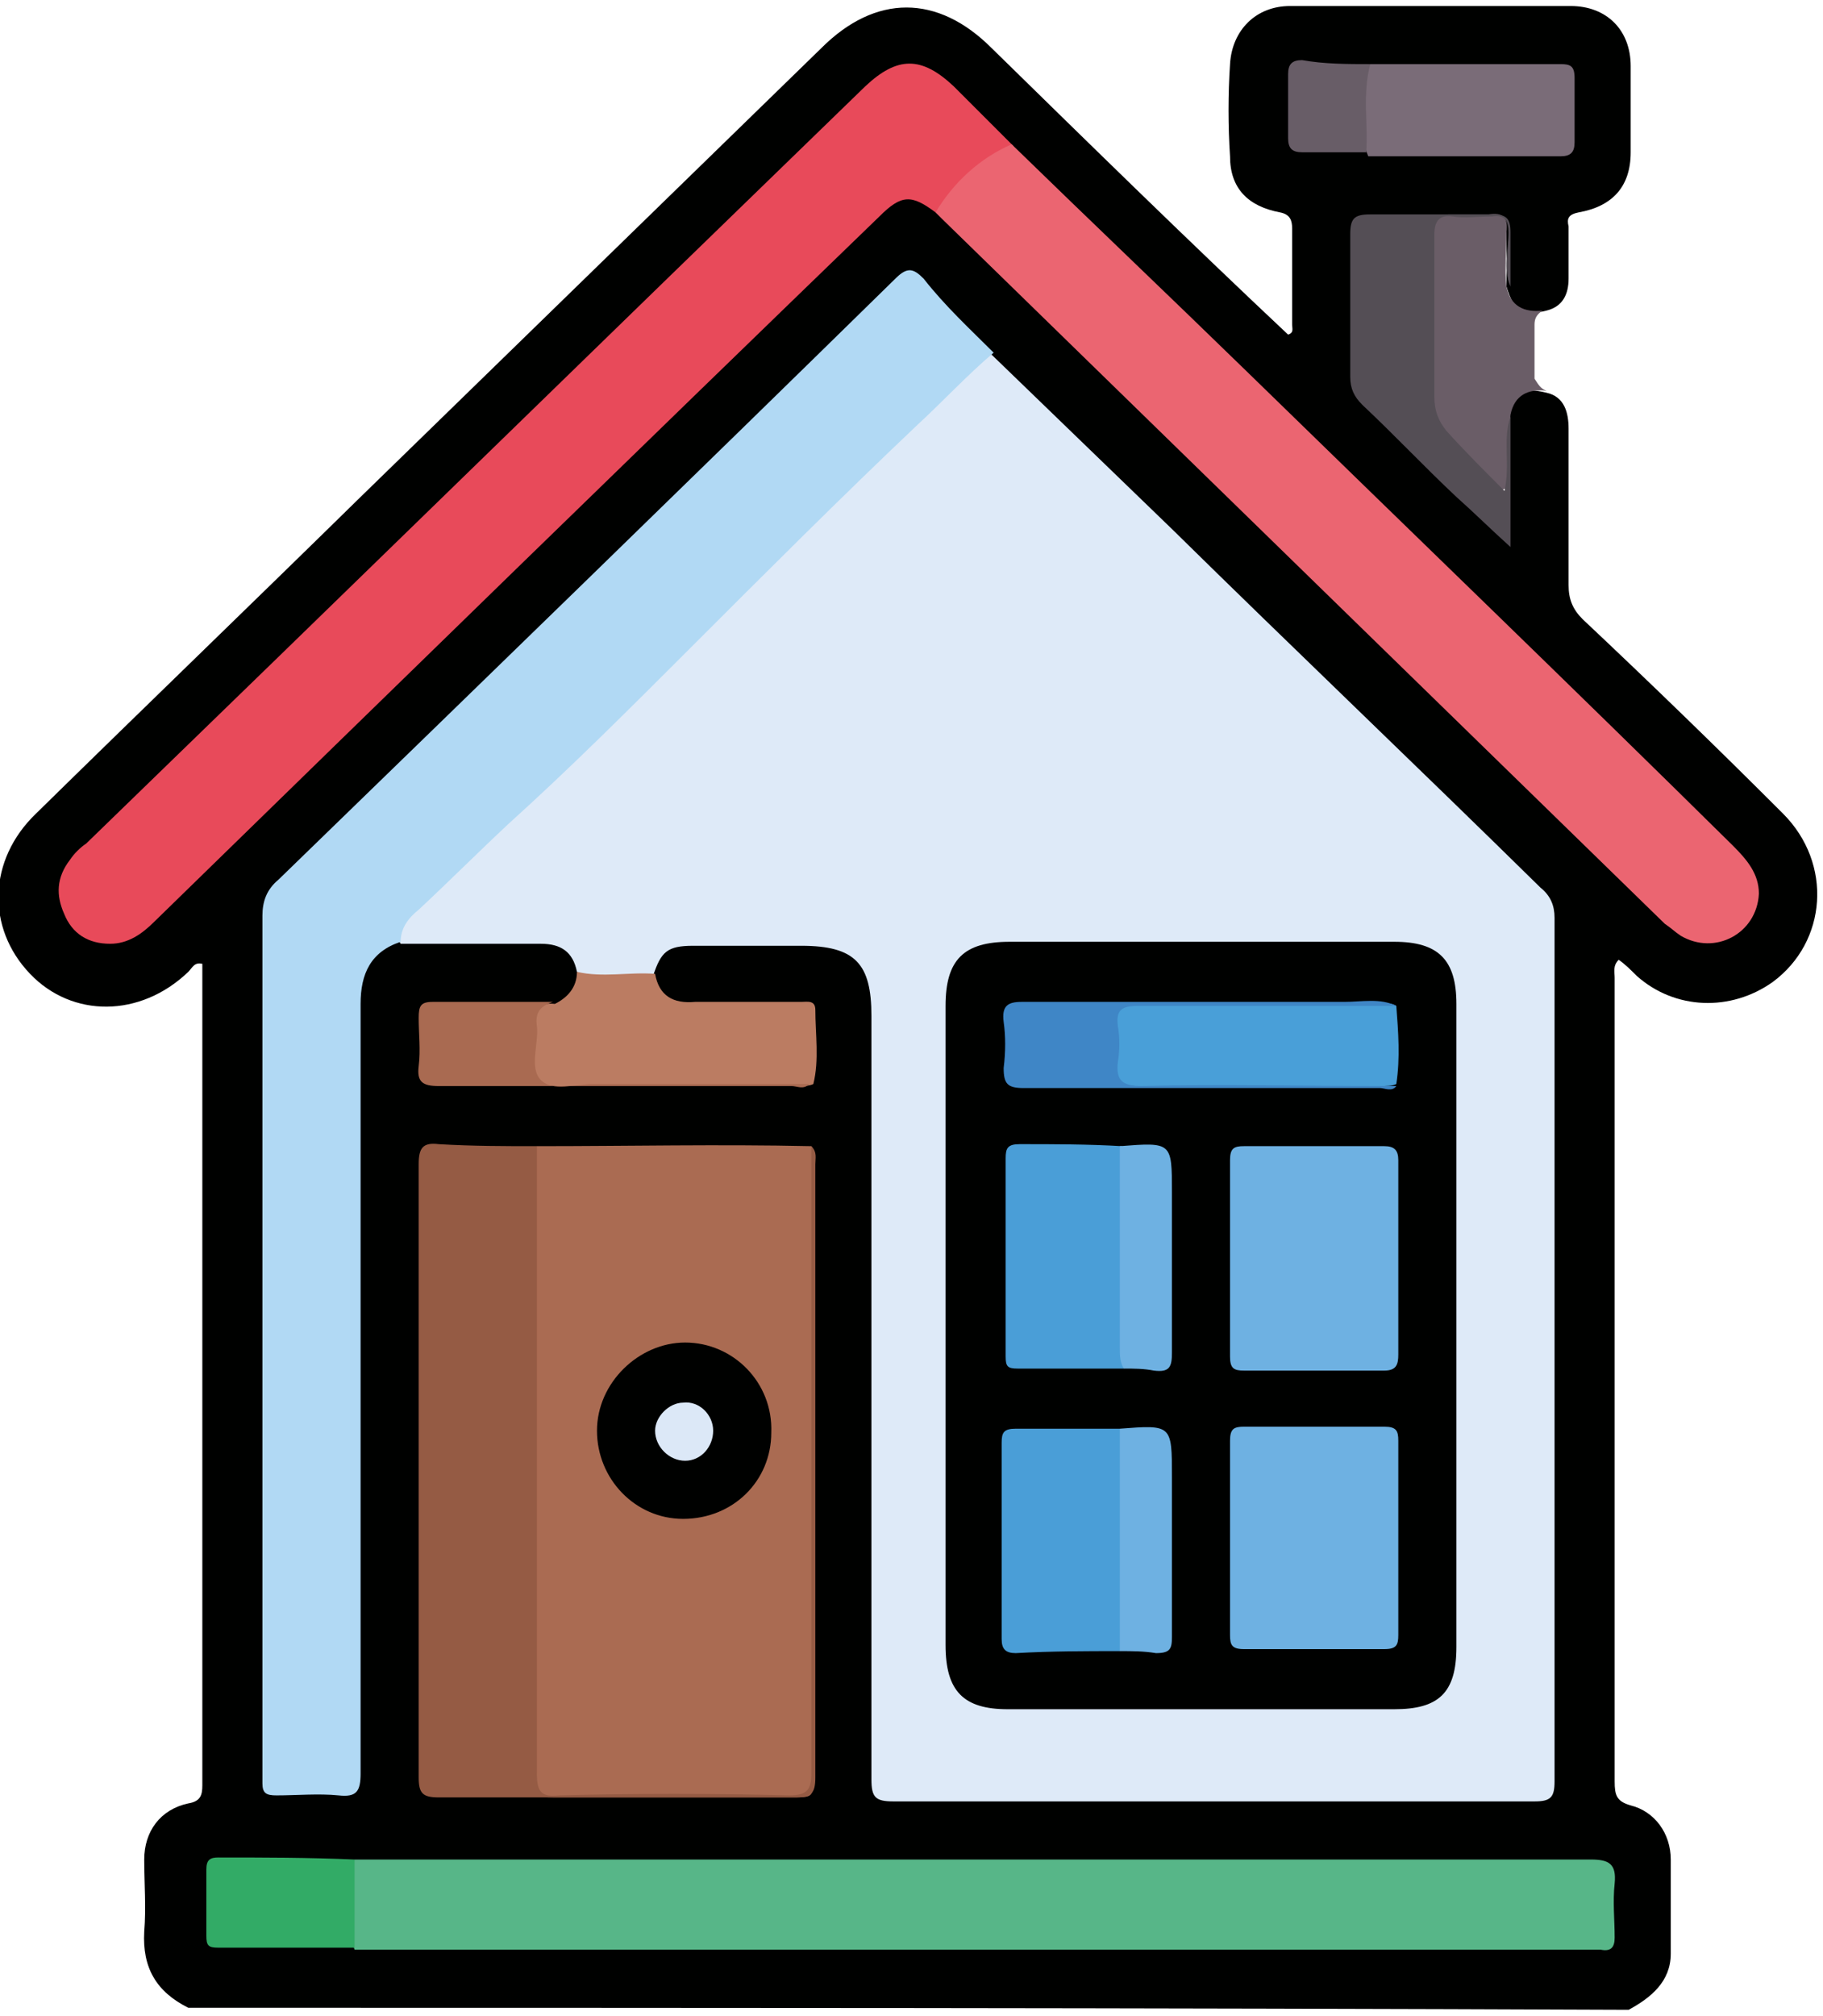 <?xml version="1.0" encoding="utf-8"?>
<!-- Generator: Adobe Illustrator 24.2.3, SVG Export Plug-In . SVG Version: 6.00 Build 0)  -->
<svg version="1.1" id="Capa_1" xmlns="http://www.w3.org/2000/svg" xmlns:xlink="http://www.w3.org/1999/xlink" x="0px" y="0px"
	 viewBox="0 0 91 100.6" style="enable-background:new 0 0 91 100.6;" xml:space="preserve">
<style type="text/css">
	.st0{fill:#000100;}
	.st1{fill:#6A5D67;}
	.st2{fill:#DEEAF8;}
	.st3{fill:#B1D9F4;}
	.st4{fill:#AA6B52;}
	.st5{fill:#E84A5A;}
	.st6{fill:#57B688;}
	.st7{fill:#EB6571;}
	.st8{fill:#955B44;}
	.st9{fill:#BB7C62;}
	.st10{fill:#544E55;}
	.st11{fill:#7A6C78;}
	.st12{fill:#32AB66;}
	.st13{fill:#A96A51;}
	.st14{fill:#685D67;}
	.st15{fill:#6EB1E2;}
	.st16{fill:#4A9ED7;}
	.st17{fill:#499FD8;}
	.st18{fill:#3F86C6;}
	.st19{fill:#DCE8F7;}
</style>
<g>
	<path class="st0" d="M9.4,100.2c-1.6-0.8-2.3-2-2.2-3.8c0.1-1.2,0-2.4,0-3.6c0-1.4,0.8-2.5,2.2-2.8c0.6-0.1,0.7-0.4,0.7-0.9
		c0-3.2,0-6.4,0-9.6c0-10.2,0-20.4,0-30.5c0-0.3,0-0.6,0-0.9c-0.4-0.1-0.5,0.2-0.7,0.4c-2.4,2.3-5.8,2.3-7.9,0.1
		c-2.2-2.3-2.1-5.7,0.3-8c5.4-5.3,10.8-10.5,16.2-15.8c7.7-7.5,15.3-14.9,23-22.4c2.7-2.7,5.8-2.7,8.5,0c4.9,4.8,9.8,9.6,14.8,14.3
		c0.3-0.1,0.2-0.3,0.2-0.5c0-1.6,0-3.2,0-4.8c0-0.4-0.1-0.7-0.6-0.8c-1.6-0.3-2.5-1.2-2.5-2.8c-0.1-1.5-0.1-3.1,0-4.6
		c0.1-1.7,1.3-2.9,3-2.9c4.7,0,9.3,0,14,0c1.8,0,3,1.2,3,3c0,1.4,0,2.9,0,4.3c0,1.7-0.9,2.7-2.6,3c-0.5,0.1-0.6,0.3-0.5,0.7
		c0,0.9,0,1.8,0,2.6c0,0.8-0.3,1.4-1.1,1.6c-1.2,0.3-1.6,0.1-2-1.2c0-0.9,0-1.8,0-2.6c0-0.6-0.2-0.8-0.8-0.8c-1.9,0-3.8,0-5.7,0
		c-0.7,0-0.9,0.3-0.9,1c0,2.3,0,4.5,0,6.8c0,0.6,0.4,1.1,0.8,1.5c2.2,2.2,4.3,4.4,6.6,6.4c0.1-1.9,0-3.9,0-5.8
		c0.4-1.2,0.8-1.5,2-1.2c0.9,0.2,1.1,1,1.1,1.8c0,2.6,0,5.2,0,7.8c0,0.7,0.2,1.2,0.7,1.7c3.4,3.2,6.7,6.4,10,9.7
		c2.5,2.5,2.2,6.4-0.5,8.4c-2.1,1.5-4.9,1.4-6.8-0.3c-0.3-0.3-0.6-0.6-0.9-0.8c-0.3,0.3-0.2,0.6-0.2,0.9c0,13.4,0,26.7,0,40.1
		c0,0.7,0.1,1,0.8,1.2c1.2,0.3,2,1.4,2,2.7c0,1.6,0,3.1,0,4.7c0,1.4-1,2.2-2.1,2.8C57.3,100.2,33.4,100.2,9.4,100.2z"/>
	<path class="st1" d="M77.2,19.5c-0.9-0.1-1.6,0.2-1.8,1.2c-0.1,1,0,2-0.1,3c0,0.2,0.1,0.6-0.2,0.7c-0.2,0.1-0.4-0.1-0.6-0.2
		c-0.9-0.9-1.9-1.8-2.7-2.8c-0.4-0.5-0.6-1.1-0.6-1.7c0-2.6,0-5.3,0-7.9c0-1,0.1-1.1,1.1-1.1c0.7,0,1.4,0,2,0c0.7-0.1,1,0.1,0.9,0.9
		c0,0.9-0.1,1.8,0,2.7c0.2,1,0.9,1.3,1.8,1.2c-0.3,0.2-0.4,0.4-0.4,0.7c0,0.9,0,1.8,0,2.7C76.8,19.2,76.9,19.4,77.2,19.5z"/>
	<path class="st2" d="M28.8,48.5c-0.2-1-0.8-1.4-1.8-1.4c-2.3,0-4.7,0-7,0c-0.4-0.6,0.1-1.1,0.4-1.4c1.4-1.5,2.8-2.9,4.3-4.2
		c0.2-0.2,0.5-0.4,0.7-0.6c4-4.2,8.3-8.1,12.4-12.2c3.6-3.5,7.1-7.2,10.9-10.6c0.2-0.2,0.4-0.5,0.8-0.4c3,2.9,6,5.8,9,8.7
		c6.1,6,12.3,11.9,18.4,17.9c0.5,0.4,0.7,0.9,0.7,1.5c0,14.4,0,28.7,0,43.1c0,0.8-0.2,1-1,1c-10.7,0-21.3,0-32,0
		c-0.9,0-1.1-0.2-1.1-1.1c0-12.7,0-25.4,0-38.1c0-2.6-0.8-3.5-3.5-3.5c-1.8,0-3.6,0-5.4,0c-1.3,0-1.6,0.3-2,1.5
		C31.3,49.1,30.1,49.2,28.8,48.5z"/>
	<path class="st3" d="M49.6,17.6c-1.3,1.1-2.5,2.4-3.8,3.6c-3.8,3.6-7.6,7.4-11.3,11.1c-3,3-6,6-9.1,8.8c-1.5,1.4-3,2.9-4.5,4.3
		c-0.5,0.4-0.9,0.9-0.9,1.6c-1.5,0.5-2,1.6-2,3.1c0,12.8,0,25.6,0,38.4c0,0.9-0.2,1.2-1.1,1.1c-1-0.1-2.1,0-3.1,0
		c-0.5,0-0.7-0.1-0.7-0.6c0-0.2,0-0.3,0-0.5c0-14.3,0-28.5,0-42.8c0-0.7,0.2-1.3,0.8-1.8c10.3-10,20.6-20,30.8-30
		c0.6-0.6,0.9-0.5,1.4,0C47.2,15.3,48.4,16.4,49.6,17.6z"/>
	<path class="st4" d="M26.8,57.2c4.6,0,9.1-0.1,13.7,0c0.2,0.3,0.1,0.6,0.1,1c0,10.1,0,20.3,0,30.4c0,1.1,0,1.1-1.1,1.1
		c-3.9,0-7.9,0-11.8,0c-1,0-1.1-0.1-1.2-1.1c0-0.3,0-0.5,0-0.8c0-9.6,0-19.2,0-28.9C26.5,58.4,26.4,57.7,26.8,57.2z"/>
	<path class="st5" d="M46.7,10.6c-1.2-0.9-1.7-0.9-2.8,0.2C31.8,22.5,19.8,34.2,7.7,46c-0.6,0.6-1.3,1.1-2.2,1.1
		c-1.1,0-1.9-0.5-2.3-1.5c-0.4-0.9-0.4-1.8,0.3-2.7c0.2-0.3,0.5-0.6,0.8-0.8c13-12.6,25.9-25.2,38.9-37.8c1.6-1.5,2.8-1.5,4.4,0
		c1,1,2,2,3,3c-0.8,0.8-1.9,1.3-2.6,2.2C47.5,9.8,47.2,10.3,46.7,10.6z"/>
	<path class="st6" d="M17.7,92.8c0.4,0,0.7,0,1.1,0c20.2,0,40.4,0,60.6,0c0.9,0,1.3,0.2,1.2,1.2c-0.1,0.9,0,1.8,0,2.7
		c0,0.5-0.2,0.7-0.7,0.6c-0.1,0-0.2,0-0.3,0c-20.4,0-40.7,0-61.1,0c-0.3,0-0.5,0-0.8,0C17.1,95.7,17.2,94.2,17.7,92.8z"/>
	<path class="st7" d="M46.7,10.6c0.9-1.5,2.2-2.7,3.8-3.4c3.9,3.8,7.9,7.6,11.8,11.4c8.1,7.9,16.2,15.7,24.2,23.6
		c0.7,0.7,1.3,1.4,1.3,2.4c-0.1,2-2.2,3.1-3.9,2.1c-0.3-0.2-0.5-0.4-0.8-0.6C71.1,34.4,59.1,22.7,47,10.9
		C46.9,10.8,46.8,10.7,46.7,10.6z"/>
	<path class="st8" d="M26.8,57.2c0,10.4,0,20.9,0,31.3c0,0.9,0.2,1.2,1.1,1.1c3.8-0.1,7.7-0.1,11.5,0c0.9,0,1.1-0.3,1.1-1.1
		c0-10.4,0-20.9,0-31.3c0.3,0.3,0.2,0.6,0.2,0.9c0,10.2,0,20.4,0,30.6c0,0.8-0.2,1-1,1c-5.9,0-11.8,0-17.8,0c-0.8,0-1-0.2-1-1
		c0-10.2,0-20.4,0-30.6c0-0.8,0.2-1.1,1-1C23.6,57.2,25.2,57.2,26.8,57.2z"/>
	<path class="st9" d="M28.8,48.5c1.3,0.3,2.6,0,3.9,0.1c0.2,1.1,0.9,1.5,2,1.4c1.8,0,3.5,0,5.3,0c0.3,0,0.7-0.1,0.7,0.4
		c0,1.2,0.2,2.5-0.1,3.7c-0.2,0.1-0.5,0.1-0.8,0.1c-4,0-8,0-12,0c-1,0-1.1-0.1-1.2-1.1c0-0.6,0-1.2,0-1.8c0-0.8,0.2-1.3,1.1-1.2
		C28.3,49.8,28.8,49.3,28.8,48.5z"/>
	<path class="st10" d="M75.4,14.3c-0.4-0.9-0.1-1.8-0.1-2.7c0-0.6-0.2-0.9-0.8-0.8c-0.7,0-1.4,0.1-2,0c-0.7-0.1-0.9,0.3-0.9,0.9
		c0,2.7,0,5.4,0,8.1c0,0.7,0.2,1.2,0.6,1.7c0.9,1,1.9,2,2.9,3c0.3-1.3-0.1-2.6,0.3-3.7c0,2.1,0,4.2,0,6.5c-1-0.9-1.8-1.7-2.7-2.5
		c-1.6-1.5-3.1-3.1-4.7-4.6c-0.4-0.4-0.6-0.8-0.6-1.4c0-2.4,0-4.7,0-7.1c0-0.8,0.2-1,1-1c2,0,4.1,0,6.1,0c0.7,0,0.9,0.2,0.9,0.9
		C75.4,12.4,75.4,13.3,75.4,14.3z"/>
	<path class="st11" d="M68.4,3.2c3.2,0,6.3,0,9.5,0c0.5,0,0.7,0.1,0.7,0.7c0,1.1,0,2.1,0,3.2c0,0.5-0.2,0.7-0.7,0.7
		c-3.2,0-6.4,0-9.6,0c-0.6-1.4-0.3-2.7-0.1-4.1C68.1,3.3,68.2,3.3,68.4,3.2z"/>
	<path class="st12" d="M17.7,92.8c0,1.5,0,3,0,4.4c-2.3,0-4.5,0-6.8,0c-0.5,0-0.6-0.1-0.6-0.6c0-1.1,0-2.2,0-3.3
		c0-0.5,0.2-0.6,0.6-0.6C13.1,92.7,15.4,92.7,17.7,92.8z"/>
	<path class="st13" d="M27.6,50c-0.6,0.2-0.9,0.5-0.8,1.2c0.1,0.9-0.4,2.1,0.2,2.7c0.6,0.6,1.7,0.2,2.6,0.2c3.6,0,7.2,0,10.8,0
		c-0.3,0.3-0.6,0.1-0.9,0.1c-5.9,0-11.7,0-17.6,0c-0.8,0-1.1-0.2-1-1c0.1-0.8,0-1.6,0-2.4c0-0.6,0.1-0.8,0.7-0.8
		C23.6,50,25.6,50,27.6,50z"/>
	<path class="st14" d="M68.4,3.2c-0.4,1.5-0.1,3-0.2,4.4c-1.1,0-2.1,0-3.2,0c-0.5,0-0.7-0.2-0.7-0.7c0-1.1,0-2.1,0-3.2
		c0-0.5,0.2-0.7,0.7-0.7C66.1,3.2,67.3,3.2,68.4,3.2z"/>
	<path class="st0" d="M72.7,66.2c0,5.3,0,10.7,0,16c0,2.3-0.9,3.1-3.1,3.1c-6.4,0-12.9,0-19.3,0c-2.2,0-3.1-0.9-3.1-3.2
		c0-10.6,0-21.3,0-31.9c0-2.3,0.9-3.2,3.2-3.2c6.4,0,12.8,0,19.2,0c2.2,0,3.1,0.9,3.1,3.1C72.7,55.5,72.7,60.9,72.7,66.2z"/>
	<path class="st0" d="M34.1,75.8c-2.4,0-4.3-2-4.3-4.4c0-2.4,2.1-4.4,4.4-4.4c2.4,0,4.4,2,4.3,4.5C38.5,73.9,36.6,75.8,34.1,75.8z"
		/>
	<path class="st15" d="M69.8,62.8c0,1.6,0,3.2,0,4.8c0,0.5-0.1,0.8-0.7,0.8c-2.3,0-4.7,0-7,0c-0.5,0-0.7-0.1-0.7-0.7
		c0-3.3,0-6.6,0-9.8c0-0.6,0.2-0.7,0.7-0.7c2.3,0,4.7,0,7,0c0.5,0,0.7,0.2,0.7,0.7C69.8,59.5,69.8,61.1,69.8,62.8z"/>
	<path class="st15" d="M61.4,76.7c0-1.6,0-3.2,0-4.8c0-0.6,0.2-0.7,0.7-0.7c2.3,0,4.7,0,7,0c0.6,0,0.7,0.2,0.7,0.7
		c0,3.2,0,6.5,0,9.7c0,0.5-0.1,0.7-0.7,0.7c-2.3,0-4.7,0-7,0c-0.6,0-0.7-0.2-0.7-0.7C61.4,80,61.4,78.4,61.4,76.7z"/>
	<path class="st16" d="M56.1,68.3c-1.8,0-3.6,0-5.3,0c-0.5,0-0.6-0.1-0.6-0.6c0-3.3,0-6.6,0-9.9c0-0.5,0.1-0.7,0.7-0.7
		c1.7,0,3.4,0,5.1,0.1c0.2,0.3,0.3,0.6,0.3,1c0,3.2,0,6.4,0,9.5C56.2,67.9,56.2,68.1,56.1,68.3z"/>
	<path class="st16" d="M55.9,82.4c-1.7,0-3.4,0-5.2,0.1c-0.5,0-0.7-0.2-0.7-0.7c0-3.3,0-6.6,0-9.8c0-0.5,0.1-0.7,0.7-0.7
		c1.7,0,3.4,0,5.2,0c0.3,0.3,0.3,0.8,0.3,1.2c0,2.9,0,5.8,0,8.7C56.2,81.6,56.2,82,55.9,82.4z"/>
	<path class="st17" d="M69.7,50.2c0.1,1.3,0.2,2.6,0,3.9c-0.2,0.1-0.5,0.1-0.8,0.1c-4.1,0-8.1,0-12.2,0c-1,0-1.1-0.1-1.2-1.1
		c-0.2-3-0.2-3,2.8-3c3.4,0,6.9,0,10.3,0C69,50.1,69.4,50,69.7,50.2z"/>
	<path class="st18" d="M69.7,50.2c-4.3,0-8.6,0-12.9,0c-0.8,0-1.1,0.2-1,1c0.1,0.6,0.1,1.2,0,1.8c-0.1,0.9,0.2,1.2,1.2,1.2
		c4-0.1,7.9,0,11.9,0c0.3,0,0.5,0,0.8,0c-0.2,0.3-0.6,0.1-0.8,0.1c-5.9,0-11.9,0-17.8,0c-0.8,0-1-0.2-1-1c0.1-0.8,0.1-1.6,0-2.3
		C50,50.2,50.3,50,51,50c5.4,0,10.7,0,16.1,0C68,50,68.9,49.8,69.7,50.2z"/>
	<path class="st15" d="M55.9,82.4c0-3.7,0-7.4,0-11.1c2.6-0.2,2.6-0.2,2.6,2.4c0,2.7,0,5.3,0,8c0,0.6-0.1,0.8-0.8,0.8
		C57.1,82.4,56.5,82.4,55.9,82.4z"/>
	<path class="st15" d="M56.1,68.3c-0.2-0.3-0.2-0.7-0.2-1c0-3.4,0-6.7,0-10.1c2.6-0.2,2.6-0.2,2.6,2.3c0,2.7,0,5.3,0,8
		c0,0.7-0.1,1-0.9,0.9C57.1,68.3,56.6,68.3,56.1,68.3z"/>
	<path class="st19" d="M35.6,71.4c0,0.8-0.6,1.5-1.4,1.5c-0.8,0-1.5-0.7-1.5-1.5c0-0.7,0.7-1.4,1.4-1.4
		C34.9,69.9,35.6,70.6,35.6,71.4z"/>
</g>
</svg>
